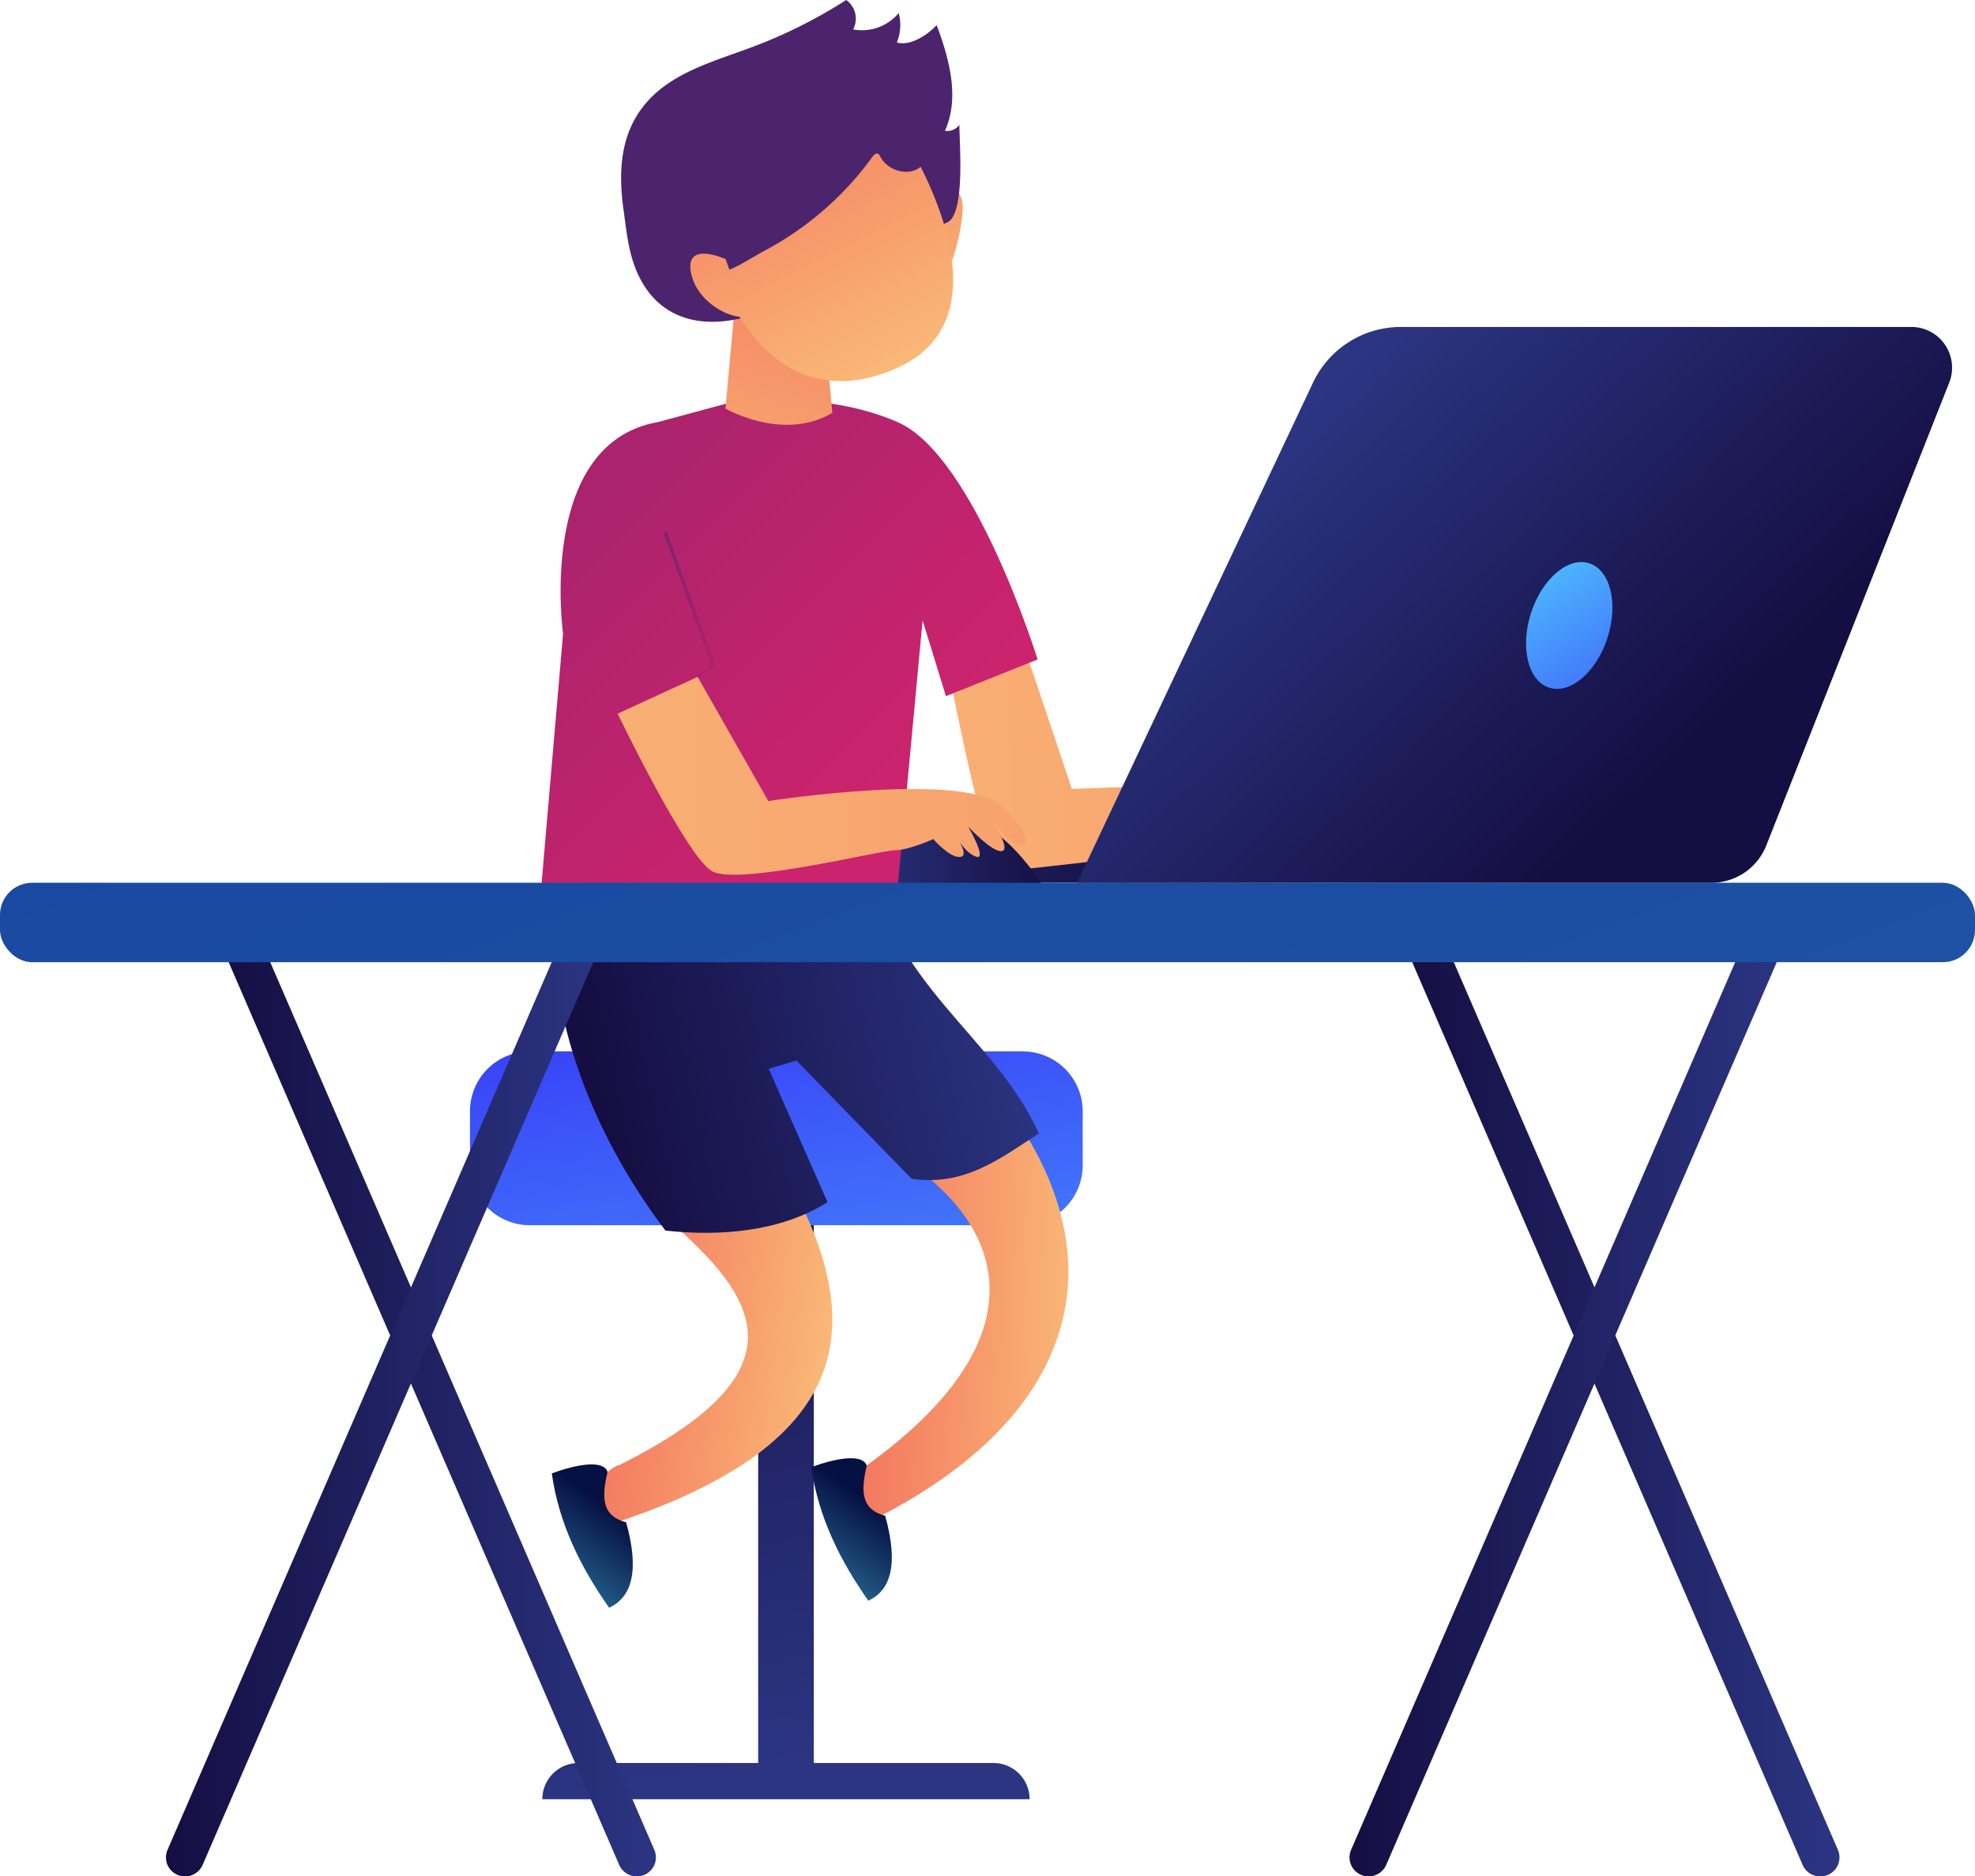 <svg xmlns="http://www.w3.org/2000/svg" xmlns:xlink="http://www.w3.org/1999/xlink" viewBox="0 0 454.38 431.75"><defs><style>.cls-1{fill:url(#linear-gradient);}.cls-2{fill:url(#linear-gradient-2);}.cls-3{fill:url(#linear-gradient-3);}.cls-4{fill:url(#linear-gradient-4);}.cls-5{fill:url(#linear-gradient-5);}.cls-6{fill:url(#linear-gradient-6);}.cls-7{fill:url(#linear-gradient-7);}.cls-8{fill:url(#linear-gradient-8);}.cls-9{fill:url(#linear-gradient-9);}.cls-10{fill:url(#linear-gradient-10);}.cls-11{fill:url(#linear-gradient-11);}.cls-12{fill:url(#linear-gradient-12);}.cls-13{fill:url(#linear-gradient-13);}.cls-14{fill:url(#linear-gradient-14);}.cls-15,.cls-16,.cls-17,.cls-18,.cls-19,.cls-20{fill-rule:evenodd;}.cls-15{fill:url(#linear-gradient-15);}.cls-16{fill:url(#linear-gradient-16);}.cls-17{fill:url(#linear-gradient-17);}.cls-18{fill:url(#linear-gradient-18);}.cls-19{fill:url(#linear-gradient-19);}.cls-20{fill:url(#linear-gradient-20);}.cls-21{fill:url(#linear-gradient-21);}.cls-22{fill:url(#linear-gradient-22);}.cls-23{fill:url(#linear-gradient-23);}.cls-24{fill:url(#linear-gradient-24);}.cls-25{fill:url(#linear-gradient-25);}.cls-26{fill:url(#linear-gradient-26);}.cls-27{fill:url(#linear-gradient-27);}</style><linearGradient id="linear-gradient" x1="-7116.56" y1="142.36" x2="-7088.9" y2="316.38" gradientTransform="translate(-6925.74 547.37) rotate(180)" gradientUnits="userSpaceOnUse"><stop offset="0" stop-color="#2b3582"/><stop offset="1" stop-color="#150e42"/></linearGradient><linearGradient id="linear-gradient-2" x1="-7105.46" y1="140.6" x2="-7077.79" y2="314.62" xlink:href="#linear-gradient"/><linearGradient id="linear-gradient-3" x1="-7126.83" y1="144" x2="-7099.17" y2="318.02" gradientTransform="translate(-6925.74 547.37) rotate(180)" gradientUnits="userSpaceOnUse"><stop offset="0" stop-color="#53d8ff"/><stop offset="1" stop-color="#3840f7"/></linearGradient><linearGradient id="linear-gradient-4" x1="-3789.82" y1="277.79" x2="-3742.43" y2="277.79" gradientTransform="translate(-3547.26 505.18) rotate(-178.85)" gradientUnits="userSpaceOnUse"><stop offset="0" stop-color="#f9b776"/><stop offset="1" stop-color="#f47960"/></linearGradient><linearGradient id="linear-gradient-5" x1="-4051.92" y1="501.94" x2="-4004.1" y2="501.94" gradientTransform="translate(-3893.12 244.38) rotate(-171.95)" xlink:href="#linear-gradient-4"/><linearGradient id="linear-gradient-6" x1="-3194.62" y1="-220.45" x2="-3169.16" y2="-220.45" gradientTransform="matrix(0.59, -0.81, -0.81, -0.59, 1827.5, -2353)" gradientUnits="userSpaceOnUse"><stop offset="0" stop-color="#2c759e"/><stop offset="1" stop-color="#051042"/></linearGradient><linearGradient id="linear-gradient-7" x1="-3158.28" y1="-267.83" x2="-3132.98" y2="-267.83" xlink:href="#linear-gradient-6"/><linearGradient id="linear-gradient-8" x1="-3078.54" y1="12.32" x2="-2976.96" y2="12.32" gradientTransform="matrix(-0.98, 0.21, -0.21, -0.98, -2777.69, 885.39)" xlink:href="#linear-gradient"/><linearGradient id="linear-gradient-9" x1="-6956.41" y1="505.36" x2="-7069.98" y2="474.23" gradientTransform="matrix(-1, -0.05, 0.05, -1, -6822.92, 325.05)" xlink:href="#linear-gradient"/><linearGradient id="linear-gradient-10" x1="173.72" y1="372.78" x2="524.56" y2="378.63" gradientTransform="matrix(1, 0, 0, -1, 0, 547.37)" xlink:href="#linear-gradient-4"/><linearGradient id="linear-gradient-11" x1="193.25" y1="350.55" x2="242.39" y2="350.55" gradientTransform="matrix(1, 0, 0, -1, 0, 547.37)" xlink:href="#linear-gradient"/><linearGradient id="linear-gradient-12" x1="198.46" y1="364.85" x2="-64.69" y2="628" gradientTransform="matrix(1, 0, 0, -1, 0, 547.37)" gradientUnits="userSpaceOnUse"><stop offset="0" stop-color="#cb236d"/><stop offset="1" stop-color="#4c246d"/></linearGradient><linearGradient id="linear-gradient-13" x1="172.55" y1="373.78" x2="136.51" y2="452.5" xlink:href="#linear-gradient-12"/><linearGradient id="linear-gradient-14" x1="87.71" y1="367.58" x2="516.22" y2="374.72" gradientTransform="matrix(1, 0, 0, -1, 0, 547.37)" xlink:href="#linear-gradient-4"/><linearGradient id="linear-gradient-15" x1="526.39" y1="-620.6" x2="514.94" y2="-529.01" gradientTransform="matrix(0.94, -0.34, -0.34, -0.94, -473.01, -325.86)" xlink:href="#linear-gradient-4"/><linearGradient id="linear-gradient-16" x1="166.99" y1="415.37" x2="189.34" y2="499.21" gradientTransform="matrix(1, 0, 0, -1, 0, 547.37)" xlink:href="#linear-gradient-4"/><linearGradient id="linear-gradient-17" x1="1044.86" y1="-365.22" x2="800.76" y2="-627.48" gradientTransform="matrix(0.9, -0.43, -0.43, -0.9, -716.22, -474.53)" xlink:href="#linear-gradient-12"/><linearGradient id="linear-gradient-18" x1="497.49" y1="-616.14" x2="488.41" y2="-543.45" gradientTransform="matrix(0.94, -0.34, -0.34, -0.94, -473.01, -325.86)" xlink:href="#linear-gradient-4"/><linearGradient id="linear-gradient-19" x1="906.87" y1="-124.8" x2="678.09" y2="-370.6" gradientTransform="matrix(0.94, -0.34, -0.34, -0.94, -473.01, -325.86)" xlink:href="#linear-gradient-12"/><linearGradient id="linear-gradient-20" x1="470.69" y1="-618.6" x2="461.75" y2="-547.06" gradientTransform="matrix(0.94, -0.34, -0.34, -0.94, -473.01, -325.86)" xlink:href="#linear-gradient-4"/><linearGradient id="linear-gradient-21" x1="-7348.93" y1="226.58" x2="-7247.92" y2="226.58" xlink:href="#linear-gradient"/><linearGradient id="linear-gradient-22" x1="-7337.17" y1="226.53" x2="-7236.22" y2="226.53" xlink:href="#linear-gradient"/><linearGradient id="linear-gradient-23" x1="-7076.63" y1="226.53" x2="-6975.68" y2="226.53" xlink:href="#linear-gradient"/><linearGradient id="linear-gradient-24" x1="-7064.93" y1="226.57" x2="-6963.92" y2="226.57" xlink:href="#linear-gradient"/><linearGradient id="linear-gradient-25" x1="164.37" y1="501.58" x2="527.04" y2="-459.5" gradientTransform="matrix(1, 0, 0, -1, 0, 547.37)" gradientUnits="userSpaceOnUse"><stop offset="0" stop-color="#18459f"/><stop offset="1" stop-color="#2874b5"/></linearGradient><linearGradient id="linear-gradient-26" x1="-7227.24" y1="454.99" x2="-7307.83" y2="369.82" xlink:href="#linear-gradient"/><linearGradient id="linear-gradient-27" x1="-7271.18" y1="426.91" x2="-7307.75" y2="371.85" xlink:href="#linear-gradient-3"/></defs><g id="Layer_2" data-name="Layer 2"><g id="Layer_1-2" data-name="Layer 1"><rect class="cls-1" x="174.43" y="272.95" width="12.8" height="138.42"/><path class="cls-2" d="M124.77,414H236.88a8.33,8.33,0,0,0-8.32-8.34H133.11a8.33,8.33,0,0,0-8.34,8.32v0Z"/><path class="cls-3" d="M121.9,241.93H235.32a13.78,13.78,0,0,1,13.77,13.77h0v12.45a13.77,13.77,0,0,1-13.77,13.77H121.9a13.77,13.77,0,0,1-13.77-13.77h0V255.69a13.76,13.76,0,0,1,13.76-13.76Z"/><path class="cls-4" d="M232.07,255.14c24.52,33.79,17.47,70.26-31.7,94.81-3.46-3.15-4.43-6.1-1-12.75,39.18-28.21,33.19-53.82,9.1-70.07Z"/><path class="cls-5" d="M180.87,270.51c19.63,35,15.34,62.35-41.09,80.45-3.09-8-1.81-12.42,3-14,42.72-21.46,31.82-38.32,10.62-56.52Z"/><path class="cls-6" d="M139.78,338.63c-1.61,6.76-.86,10.26,4.27,11.66,3.09,11.07,1.38,17.2-3.91,19.64-6.59-9.36-11.58-19.41-13.19-30.91C131.84,337.21,138.62,335.64,139.78,338.63Z"/><path class="cls-7" d="M199.41,337.2c-1.6,6.72-.85,10.19,4.24,11.59,3.07,11,1.38,17.1-3.88,19.52-6.55-9.31-11.51-19.3-13.12-30.72C191.52,335.79,198.25,334.22,199.41,337.2Z"/><path class="cls-8" d="M128.24,207.59c-3.34,22.84,6.86,51.81,24.85,75.56,12.75,1.41,26.6.2,37.3-6.53l-13.54-30.69,6.38-1.91,26.49,27.2c12,1.75,19.94-4.31,29.28-10.43-10.4-22.93-34.05-33.64-40.15-65.66Z"/><path class="cls-9" d="M177,203.2h.33L318.28,203a6.31,6.31,0,1,0,.5-12.61,4.17,4.17,0,0,0-.5,0l-141,.15a6.31,6.31,0,0,0-.31,12.61Z"/><path class="cls-10" d="M218.11,153.67s9,46.77,12.29,46.77,64.68-7.37,64.68-7.37V179.74l-48.48,1.79-11.66-34.76Z"/><path class="cls-11" d="M193.39,208.21h49s-11.12-23.89-31.48-22.73S193.39,208.21,193.39,208.21Z"/><path class="cls-12" d="M206.54,203.94h-82l5-58.11S123.41,102,151.4,97.11c16.48-4.48,16.48-4.44,16.48-4.44s21.09-3.28,38.72,4.5,32.12,54.57,32.12,54.57l-21.09,8.44-5.37-17.42Z"/><path class="cls-13" d="M160.5,156.13a.38.38,0,0,1-.31-.16.36.36,0,0,1,.07-.52h0l3.39-2.55-10.94-30.15a.39.39,0,0,1,.29-.47.4.4,0,0,1,.44.21l11,30.42a.39.39,0,0,1-.13.43l-3.6,2.72A.35.35,0,0,1,160.5,156.13Z"/><path class="cls-14" d="M142.1,164.21l18.4-8.47,16.27,28.58s46-7.16,54.18,1.53,4.35,8.56,3.33,8.56-5.76-5.09-5.76-5.09,4.15,6.24,1.92,6.52-7.67-5.62-7.67-5.62,4.48,7.79,1.79,6.9-4.85-5.11-4.85-5.11,3.57,5,1.15,5.18-6.14-4.12-6.14-4.12-5.68,2.58-8.94,2.58-36.11,8.2-42,4.79S142.1,164.21,142.1,164.21Z"/><path class="cls-15" d="M215.34,51.61s-2.27-6.39,3.5-7.53.27,15.83.27,15.83Z"/><path class="cls-16" d="M169.18,69,166.9,94s13.21,7.72,24.59,1l-2-21.87Z"/><path class="cls-17" d="M218,51.14c4.15-2.08,2.69-18.56,2.72-22.42a3.4,3.4,0,0,1-3.31,1.37c3.42-7.62,1-16.5-1.92-24.32-2,2.22-6.09,4.92-9.15,4A10.66,10.66,0,0,0,206.76,3a11,11,0,0,1-10.48,3.77A5.29,5.29,0,0,0,194.69,0a115.18,115.18,0,0,1-21.64,10.83c-8.72,3.26-18.35,5.8-24.41,12.86s-6.39,16-5.18,24.65c.66,4.73,1.07,9.41,2.94,13.91,5.18,12.46,17.23,14,28.9,9.46Z"/><path class="cls-18" d="M207.29,30.4s27.58,41.54-.91,54.27c-26.89,12-38.22-15.58-38.22-15.58s-11.82-12.25-7.85-21.68S200.57,25.23,207.29,30.4Z"/><path class="cls-19" d="M165.48,62.44a4.61,4.61,0,0,0,.91,0c2.47-.36,7-3.45,9.44-4.72a72.59,72.59,0,0,0,24.89-21.64c.3-.42.77-.9,1.25-.71a1.41,1.41,0,0,1,.57.7c2,3.89,8.61,5.07,10.51.54,0,0-2.32-20.63-18.5-13.94s-31,13.48-35.29,18.24A14.36,14.36,0,0,0,155.5,52C156,56.25,160.83,62.32,165.48,62.44Z"/><path class="cls-20" d="M171.72,72.8l-4.79-13.18s-9.26-4.26-8,2.91S168.41,73.66,171.72,72.8Z"/><path class="cls-21" d="M418.8,431.75a4.51,4.51,0,0,0,1.74-.35,4.37,4.37,0,0,0,2.31-5.73v0L330.62,212.49a4.39,4.39,0,1,0-8.08,3.45l92.18,213.17A4.4,4.4,0,0,0,418.8,431.75Z"/><path class="cls-22" d="M314.92,431.75a4.42,4.42,0,0,0,4-2.64l92.21-213.17a4.39,4.39,0,0,0-8.07-3.45L310.84,425.65a4.36,4.36,0,0,0,2.28,5.74h0A4.35,4.35,0,0,0,314.92,431.75Z"/><path class="cls-23" d="M146.5,431.75a4.51,4.51,0,0,0,1.74-.35,4.37,4.37,0,0,0,2.31-5.73v0L58.32,212.49a4.39,4.39,0,0,0-8.07,3.45l92.21,213.17A4.42,4.42,0,0,0,146.5,431.75Z"/><path class="cls-24" d="M42.62,431.75a4.4,4.4,0,0,0,4-2.64l92.22-213.17a4.36,4.36,0,0,0-2.28-5.73h0a4.41,4.41,0,0,0-5.78,2.29L38.54,425.65a4.36,4.36,0,0,0,2.28,5.74h0A4.35,4.35,0,0,0,42.62,431.75Z"/><rect class="cls-25" y="203.12" width="454.38" height="18.28" rx="7.41"/><path class="cls-26" d="M439.72,75.23H322.3a22.36,22.36,0,0,0-20.23,12.83L247.8,203.13H393.72a13.6,13.6,0,0,0,12.65-8.6L448.45,88.05a9.37,9.37,0,0,0-8.73-12.82Z"/><path class="cls-27" d="M352.22,141.09c-2.54,7.9-.66,15.58,4.2,17.14s10.87-3.57,13.41-11.47.66-15.58-4.2-17.15S354.77,133.19,352.22,141.09Z"/></g></g></svg>